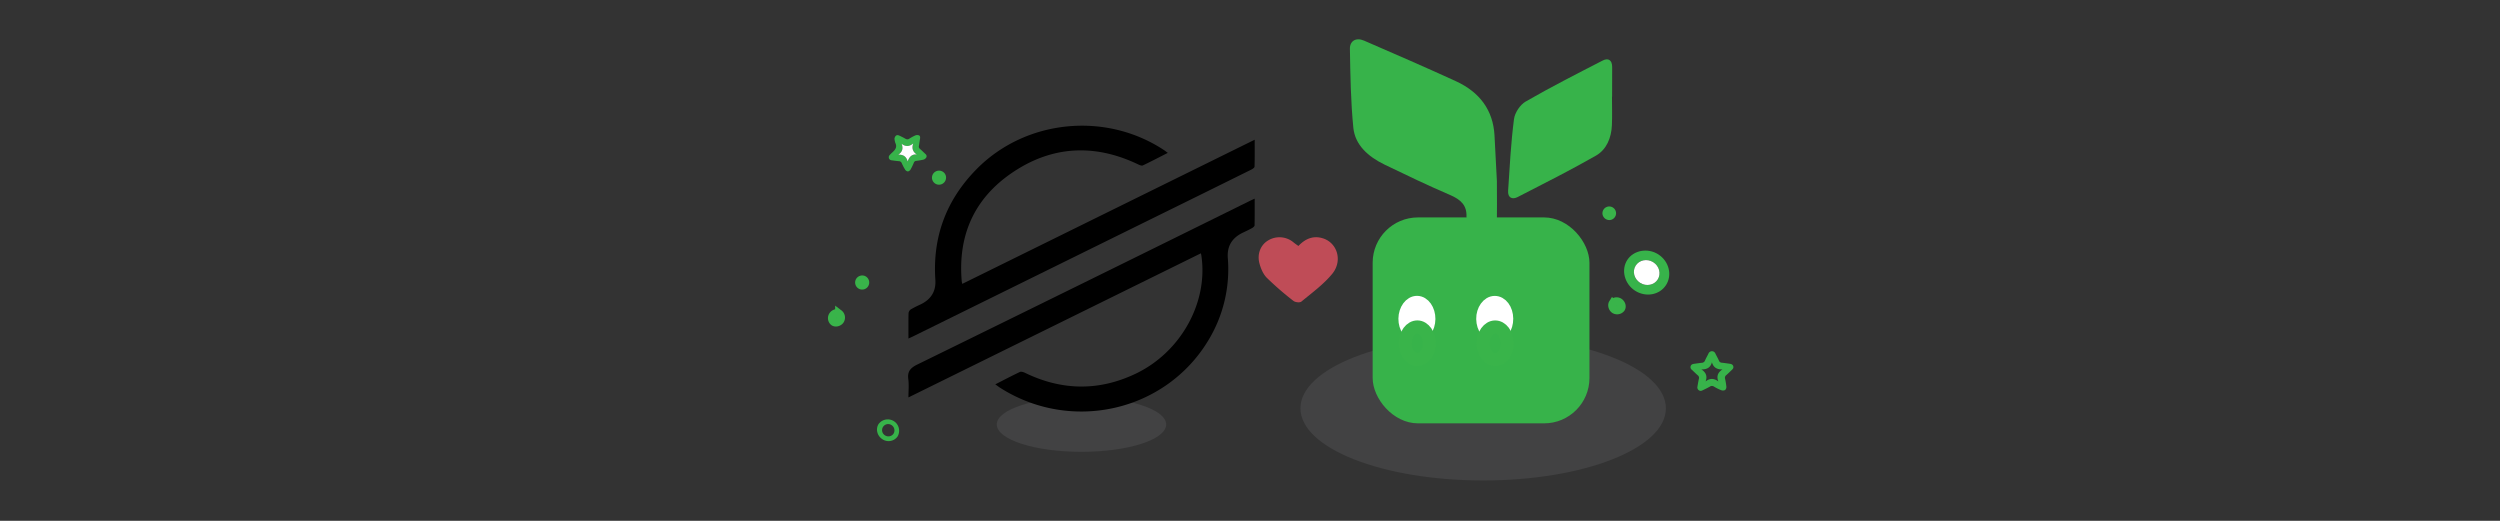 <svg id="Layer_1" data-name="Layer 1" xmlns="http://www.w3.org/2000/svg" viewBox="0 0 1920 400"><rect x="0" y="0" width="1920" height="400" fill="#333333" stroke="none"/><defs><style>.cls-1{fill:#808184;opacity:0.2;}.cls-2,.cls-4,.cls-5{fill:#37b34a;}.cls-3,.cls-6{fill:#fff;}.cls-3{stroke:#fff;}.cls-3,.cls-4,.cls-5{stroke-miterlimit:10;}.cls-3,.cls-4{stroke-width:10px;}.cls-4,.cls-5{stroke:#39b44a;}.cls-5{stroke-width:6px;}.cls-7{fill:#bf4c57;}</style></defs><ellipse class="cls-1" cx="830.58" cy="326" rx="65.05" ry="21"/><ellipse class="cls-1" cx="1139.08" cy="313.58" rx="140.33" ry="55.42"/><rect class="cls-2" x="1054.2" y="166.98" width="166.5" height="158.15" rx="34.82"/><path class="cls-2" d="M1149.58,172.51c0,1.81-.63,4.57-2,5.25-5.35,2.71-21.58-5.79-21.33-11.34.39-8.73-4.35-13.13-12.62-16.69-17-7.29-33.65-15.27-50.26-23.3-12.6-6.09-22.66-15.06-24-28.28-2-20.14-2.3-40.44-2.64-60.68-.1-6.09,4.78-8.92,10.84-6.28,23.55,10.21,47.11,20.43,70.41,31.1,18.62,8.51,28.68,22.5,29.79,41.48.75,12.91,1.36,25.82,1.84,35.19C1149.67,152.52,1149.76,162.51,1149.58,172.51Z"/><path class="cls-2" d="M1238.1,74.25H1238c0,7.3.25,14.62-.06,21.91-.42,9.77-4.12,18.72-12.31,23.4-19.68,11.24-39.94,21.44-60.09,31.78-4.14,2.13-7.67.54-7.31-4.81,1.2-18.38,2.15-36.8,4.51-55,.64-5,4.7-11.08,9-13.55,19.35-11.16,39.28-21.28,59.14-31.5,4.27-2.2,7.23-.36,7.27,4.93C1238.13,59,1238.1,66.63,1238.1,74.25Z"/><path class="cls-3" d="M1157.17,244.77c0,7-3.79,12.39-9,12.5s-9.32-5.25-9.44-12.3c-.11-6.8,4.1-12.66,9.16-12.72S1157.13,237.66,1157.17,244.77Z"/><path class="cls-3" d="M1097.39,245c-.09,7.1-4.11,12.35-9.42,12.29-5-.06-9.07-5.68-9-12.53s4.24-12.57,9.33-12.55S1097.47,238.11,1097.39,245Z"/><rect class="cls-2" x="1059.14" y="255.22" width="114.72" height="30.09"/><path class="cls-4" d="M1157.48,263.62c0,7-3.79,12.39-9,12.5s-9.32-5.25-9.44-12.3c-.12-6.8,4.1-12.66,9.16-12.72S1157.43,256.51,1157.48,263.62Z"/><path class="cls-4" d="M1097.69,263.86c-.08,7.1-4.1,12.35-9.41,12.29-5-.06-9.07-5.68-9.06-12.53s4.25-12.57,9.34-12.55S1097.78,257,1097.69,263.86Z"/><path class="cls-2" d="M1306.45,300.19a2.65,2.65,0,0,1-2.84-3.1c.34-2.08.7-4.16,1.15-6.22a2.43,2.43,0,0,0-.9-2.66c-1.55-1.33-2.95-2.79-4.46-4.16a2.58,2.58,0,0,1-1-2.84c.4-1.23,1.48-1.65,2.75-1.82,1.92-.25,3.83-.55,5.76-.76a2.69,2.69,0,0,0,2.53-1.73c.73-1.77,1.74-3.43,2.58-5.16a2.91,2.91,0,0,1,2.8-2,2.84,2.84,0,0,1,2.65,1.91c.91,1.82,1.92,3.6,2.74,5.45a2.33,2.33,0,0,0,2.15,1.46c2,.23,4,.51,5.94.79,1.23.17,2.34.51,2.8,1.75s-.13,2.12-1,2.95c-1.45,1.34-2.81,2.78-4.33,4.05a2.58,2.58,0,0,0-.92,2.81,47.19,47.19,0,0,1,1,6.09,3.18,3.18,0,0,1-1,2.56,3.78,3.78,0,0,1-3,.1,37,37,0,0,1-5.56-2.78,2.77,2.77,0,0,0-3.13.05c-1.75,1-3.58,1.86-5.4,2.75A9.09,9.09,0,0,1,1306.45,300.19Zm16.41-16.48c-4.37.14-7-1.61-8.11-5.52-1,4-3.77,5.61-8.09,5.52,3.64,2.38,4.71,5.3,3.22,9.26,3.36-2.68,6.51-2.48,9.84,0C1318.2,289.08,1319.14,286.11,1322.86,283.71Z"/><path class="cls-2" d="M1279.46,219c-5,7.67-15.68,9.53-23.9,4.15-8-5.26-10.69-15.93-5.84-23.46s15.74-9.57,23.93-4.28S1284.46,211.34,1279.46,219Zm-19.8-1.77c4.73,3,10.75,1.82,13.5-2.65s1.14-10.28-3.49-13.21-10.72-1.78-13.49,2.69S1255,214.26,1259.66,217.23Z"/><path class="cls-5" d="M1239.88,237.82c-1.62-1.09-2.27-3.52-1.34-5a3.79,3.79,0,0,1,5.25-.74c1.61,1.16,2.23,3.38,1.33,4.78A4,4,0,0,1,1239.88,237.82Z"/><path class="cls-2" d="M690.69,104.16c1.58.72,3.13,1.52,4.65,2.36a2.59,2.59,0,0,0,3,0A30.42,30.42,0,0,1,703,104a3.76,3.76,0,0,1,2.7-.06c1,.39,1.07,1.51.88,2.62-.33,1.85-.52,3.73-.87,5.57a2,2,0,0,0,.71,2.1c1.45,1.28,2.84,2.65,4.26,4a2.13,2.13,0,0,1,.74,2.67,3.87,3.87,0,0,1-2.06,1.65,42.92,42.92,0,0,1-5.75,1,2.11,2.11,0,0,0-1.82,1.48,42.21,42.21,0,0,1-2.44,5.07,3.18,3.18,0,0,1-2.06,1.57,2.92,2.92,0,0,1-2.12-1.36,35.37,35.37,0,0,1-2.61-5,2.37,2.37,0,0,0-2.22-1.52q-2.88-.27-5.74-.7a2.35,2.35,0,0,1-1.32-4,22.42,22.42,0,0,1,2-2c2.18-2,3.91-4,2.37-7.25a12.88,12.88,0,0,1-.69-3.56C687.65,103.88,688.85,103.33,690.69,104.16Zm1.77,6.29c1.33,3.5.62,6.18-2.54,8.33,3.73-.14,6.14,1.35,7.17,5.2,1.2-3.45,3.1-5.65,6.94-5.37-3-2.06-3.94-4.73-2.7-8.41C698.31,112.7,695.47,112.77,692.46,110.45Z"/><path class="cls-5" d="M722,134.2a2.4,2.4,0,1,0,1.48,2.85A2.29,2.29,0,0,0,722,134.2Z"/><path class="cls-6" d="M701.33,110.2c-3,2.5-5.86,2.57-8.87.25,1.33,3.5.62,6.18-2.54,8.33,3.73-.14,6.14,1.35,7.17,5.2,1.2-3.45,3.1-5.65,6.94-5.37C701,116.55,700.09,113.88,701.33,110.2Z"/><path class="cls-6" d="M1259.66,217.23c-4.67-3-6.21-8.78-3.48-13.17s8.78-5.67,13.49-2.69,6.18,8.83,3.49,13.21S1264.39,220.24,1259.66,217.23Z"/><path class="cls-5" d="M645.36,246c-1.09,1.62-3.51,2.27-5,1.34a3.79,3.79,0,0,1-.75-5.25c1.16-1.6,3.39-2.22,4.79-1.33A3.94,3.94,0,0,1,645.36,246Z"/><path class="cls-5" d="M664.41,216.13a2.41,2.41,0,1,1-2.86-1.48A2.32,2.32,0,0,1,664.41,216.13Z"/><path class="cls-5" d="M1236.55,165.93a2.32,2.32,0,0,1-2.84-1.74,2.23,2.23,0,1,1,2.84,1.74Z"/><path class="cls-2" d="M689.39,335.13a8.47,8.47,0,0,1-11.8,2.13c-4-2.59-5.24-7.88-2.82-11.62a8.73,8.73,0,0,1,14.62,9.49Zm-9.76-.82a4.74,4.74,0,0,0,6.66-1.35,4.82,4.82,0,0,0-1.68-6.54,4.67,4.67,0,1,0-5,7.89Z"/><path d="M697.69,260c0-6.91-.08-13.25.08-19.59a4.14,4.14,0,0,1,1.83-2.86,79.29,79.29,0,0,1,7.36-3.73c8.12-3.9,12-10.16,11.39-19-2.19-32.78,8.27-61.18,31.69-84.94,37.62-38.15,99-44.32,143.92-14.6.88.58,1.71,1.24,2.9,2.12-6.59,3.36-12.8,6.63-19.15,9.64-.86.41-2.47-.24-3.55-.76-31.25-15-62.42-14.75-91.92,3.21-32.39,19.72-46.77,49.09-43.65,86.24,0,.62.23,1.23.43,2.28L963.6,107.31c0,7.24.1,14-.12,20.66,0,.83-1.58,1.85-2.64,2.37q-38.48,19.07-77,38L700.76,258.58C699.9,259,699,259.37,697.69,260Z"/><path d="M764.38,295.18c6.54-3.33,12.67-6.57,18.93-9.52,1-.46,2.73.11,3.89.67,28.14,13.66,56.52,14.17,84.79.77,34.87-16.52,56-54.77,50.68-90.72-.06-.42-.17-.83-.38-1.84L697.68,305.22c0-5,.48-9.59-.11-14.06-.79-5.91,1.66-8.63,7.07-11.28q127.88-62.62,255.5-125.73c1-.47,2-.9,3.45-1.58,0,7.1.06,13.8-.08,20.5,0,.67-1,1.53-1.76,2-2.3,1.28-4.69,2.42-7.09,3.54-8.39,4-12.38,10.35-11.71,19.47a105.14,105.14,0,0,1-15.17,63.68c-33.1,54.53-105.48,70.78-159.92,35.9C766.77,296.91,765.74,296.13,764.38,295.18Z"/><path class="cls-7" d="M997.17,188.91c5.38-5.67,11.43-8.08,18.58-5.95,11.3,3.37,15.66,17.38,7.33,27.44-6.7,8.09-15.46,14.47-23.62,21.22-1.18,1-4.71.57-6.11-.54a234.29,234.29,0,0,1-20.42-17.71c-2.77-2.78-4.58-7-5.65-11-2-7.24.9-14.16,6.34-17.52a16.75,16.75,0,0,1,19.72,1.23C994.46,187,995.65,187.81,997.17,188.91Z"/></svg>